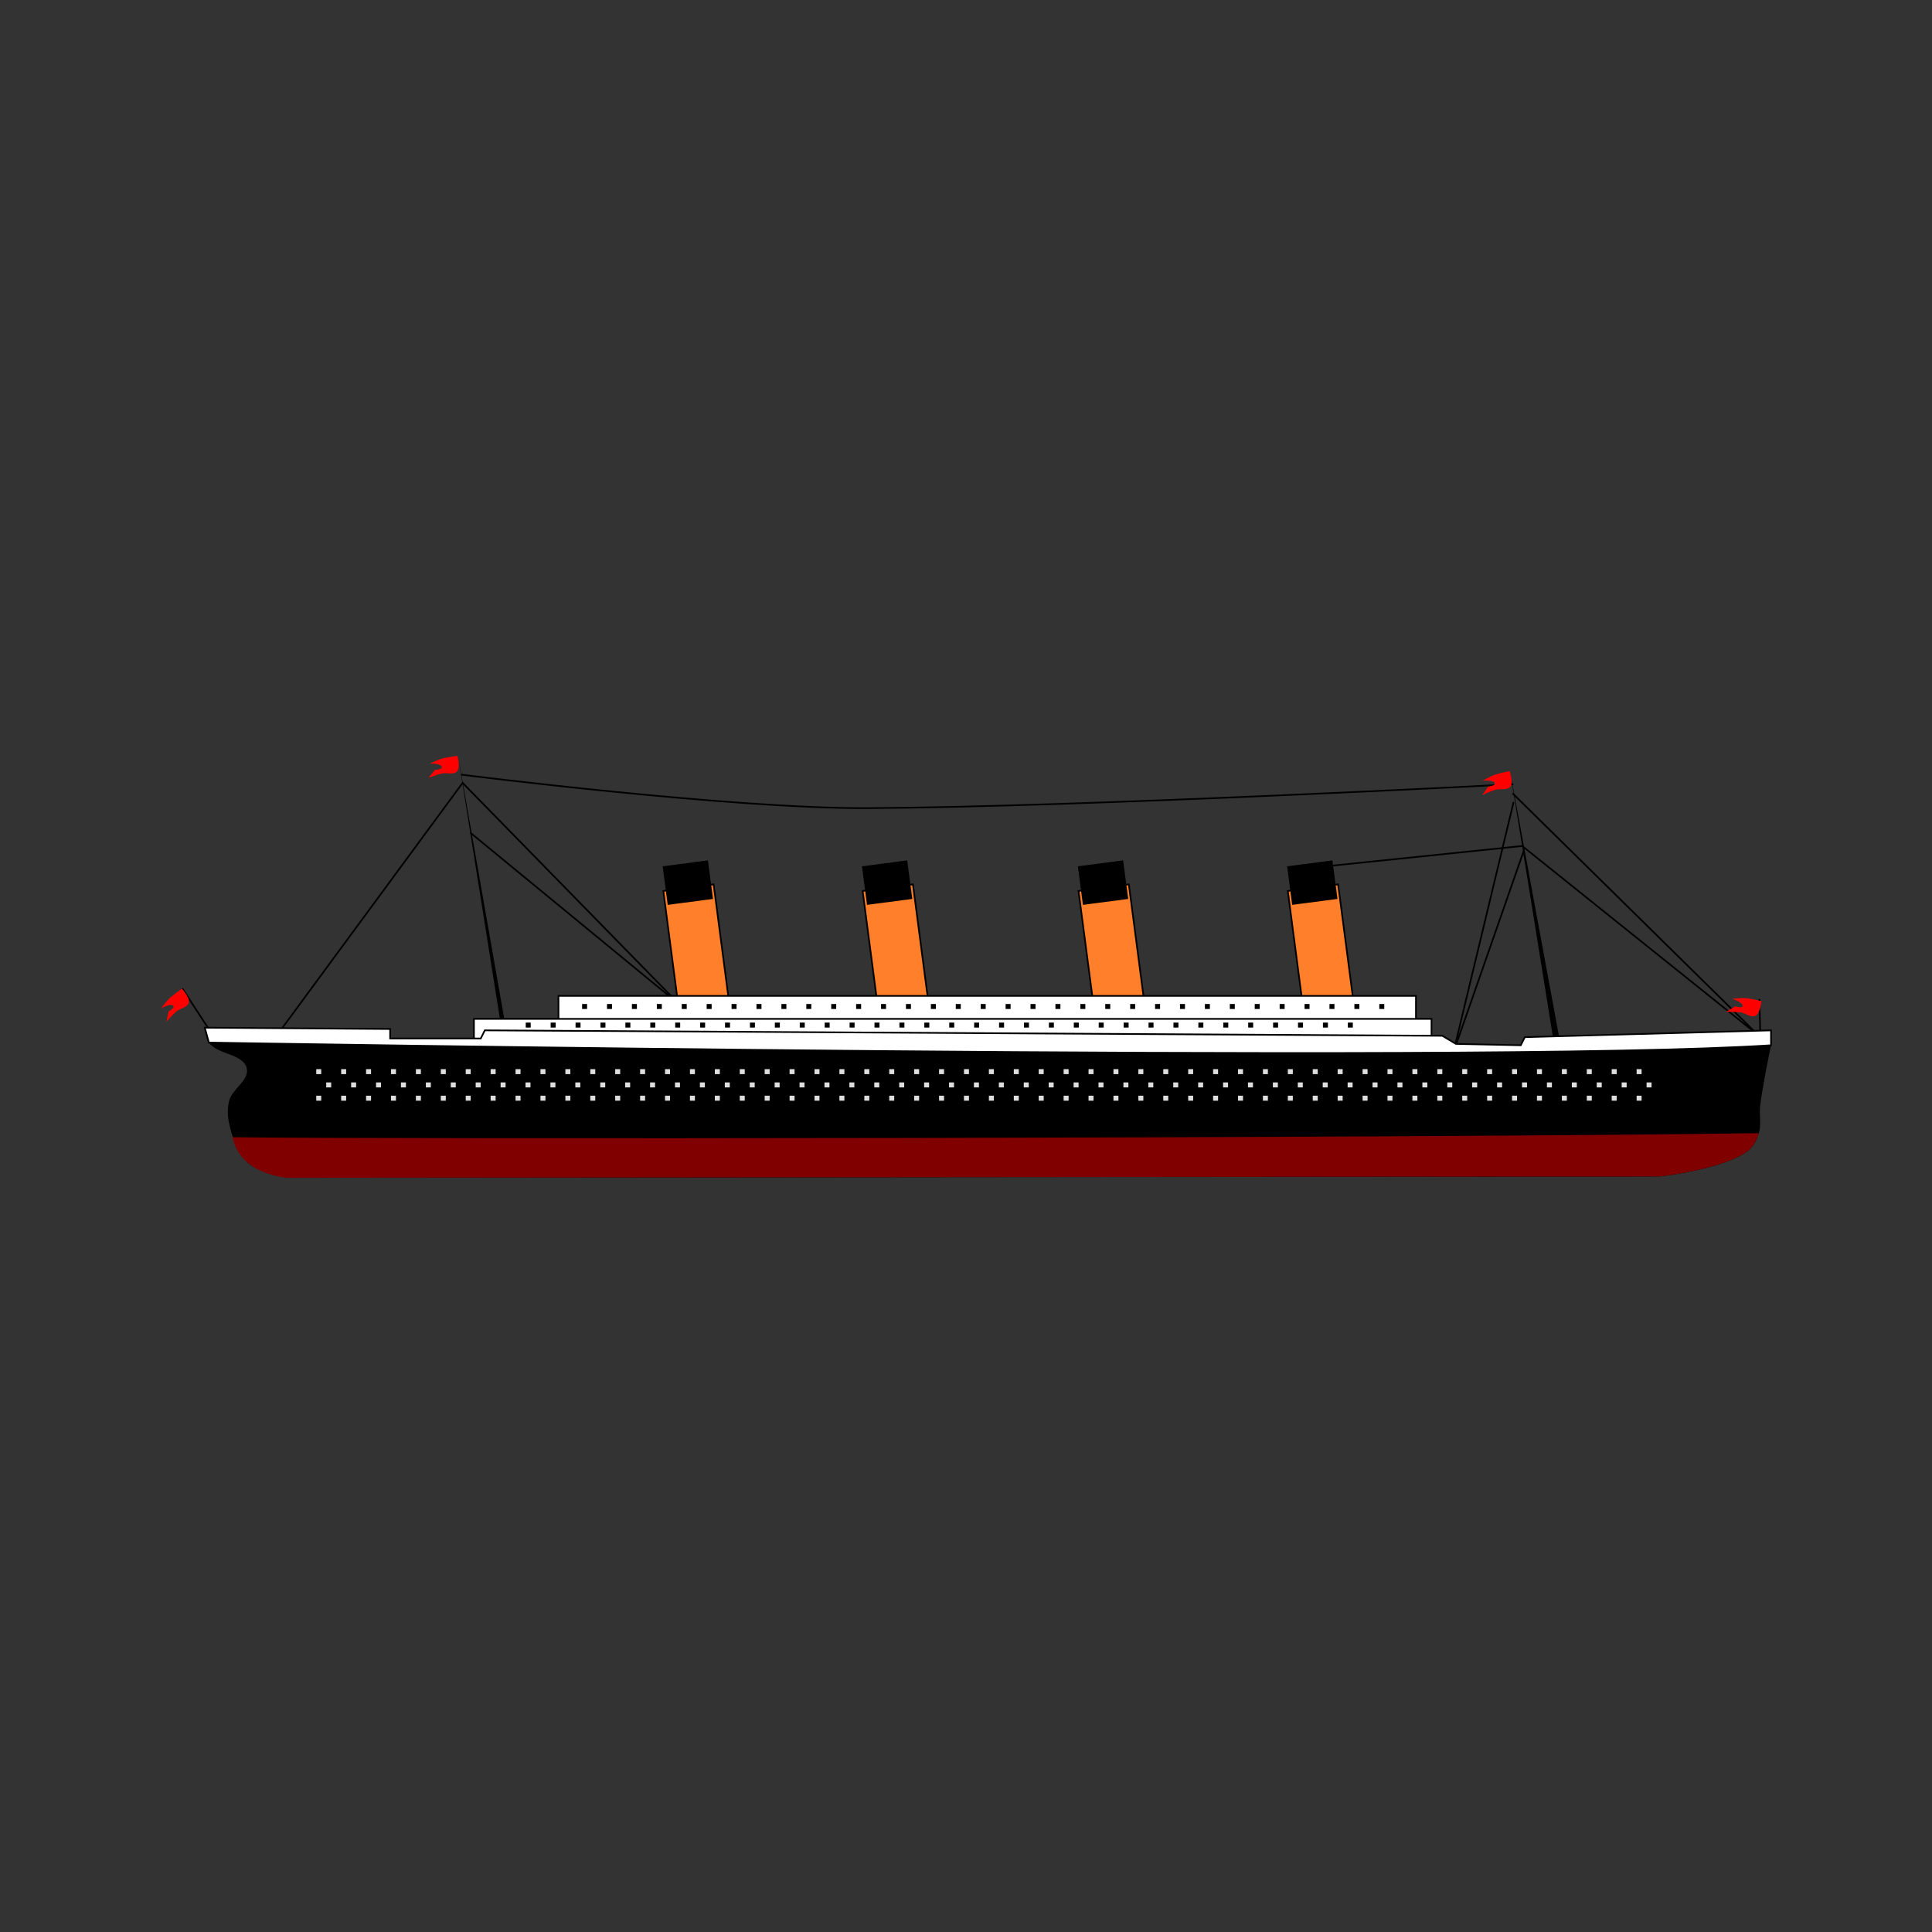 <svg:svg xmlns:dc="http://purl.org/dc/elements/1.1/" xmlns:ns1="http://sodipodi.sourceforge.net/DTD/sodipodi-0.dtd" xmlns:ns2="http://www.inkscape.org/namespaces/inkscape" xmlns:ns4="http://creativecommons.org/ns#" xmlns:rdf="http://www.w3.org/1999/02/22-rdf-syntax-ns#" xmlns:svg="http://www.w3.org/2000/svg" height="1163.267" id="svg2985" version="1.1" viewBox="-96.939 -454.095 1163.267 1163.267" width="1163.267" ns1:docname="_svgclean2.svg" ns2:version="0.48.3.1 r9886">
  <svg:rect x="-96.939" y="-454.095" width="1163.267" height="1163.267" fill="#333333" stroke="none"/>
  <ns1:namedview bordercolor="#666666" borderopacity="1.0" id="namedview2989" pagecolor="#ffffff" showgrid="false" ns2:current-layer="layer2" ns2:cx="384.68255" ns2:cy="-209.16758" ns2:document-units="mm" ns2:pageopacity="0.0" ns2:pageshadow="2" ns2:window-height="645" ns2:window-maximized="0" ns2:window-width="674" ns2:window-x="0" ns2:window-y="0" ns2:zoom="0.43415836" />
  <svg:g id="layer2" transform="translate(-35.515,-223.55)" ns2:groupmode="layer" ns2:label="Layer">
    <svg:g id="g3813" transform="matrix(.992 -.13 .13 .992 -35.478 48.969)">
      <svg:rect height="81.841" id="rect3809" style="color:#000000;stroke:#000000;stroke-linecap:round;fill:#ff7f2a" width="30.538" x="336.73" y="303.13" />
      <svg:rect height="22.394" id="rect3811" style="color:#000000;stroke:#000000;stroke-linecap:round;fill:#000000" width="26.466" x="338.77" y="288.88" />
    </svg:g>
    <svg:g id="g3817" transform="matrix(.992 -.13 .13 .992 84.522 48.969)">
      <svg:rect height="81.841" id="rect3819" style="color:#000000;stroke:#000000;stroke-linecap:round;fill:#ff7f2a" width="30.538" x="336.73" y="303.13" />
      <svg:rect height="22.394" id="rect3821" style="color:#000000;stroke:#000000;stroke-linecap:round;fill:#000000" width="26.466" x="338.77" y="288.88" />
    </svg:g>
    <svg:g id="g3823" transform="matrix(.992 -.13 .13 .992 214.52 48.969)">
      <svg:rect height="81.841" id="rect3825" style="color:#000000;stroke:#000000;stroke-linecap:round;fill:#ff7f2a" width="30.538" x="336.73" y="303.13" />
      <svg:rect height="22.394" id="rect3827" style="color:#000000;stroke:#000000;stroke-linecap:round;fill:#000000" width="26.466" x="338.77" y="288.88" />
    </svg:g>
    <svg:g id="g3829" transform="matrix(.992 -.13 .13 .992 340.52 48.969)">
      <svg:rect height="81.841" id="rect3831" style="color:#000000;stroke:#000000;stroke-linecap:round;fill:#ff7f2a" width="30.538" x="336.73" y="303.13" />
      <svg:rect height="22.394" id="rect3833" style="color:#000000;stroke:#000000;stroke-linecap:round;fill:#000000" width="26.466" x="338.77" y="288.88" />
    </svg:g>
    <svg:path d="m217.09 240.82 130.71 133.59-126.11-103.65" id="path3847" style="stroke:#000000;stroke-width:1px;fill:none" ns2:connector-curvature="0" />
    <svg:rect height="27.28" id="rect3807" style="color:#000000;stroke:#000000;stroke-linecap:round;fill:#ffffff" width="516.29" x="274.84" y="369.09" />
    <svg:path d="m240.7 389.96-26.49-166.41 29.94 170.44z" id="path3835" style="fill:#000000" ns2:connector-curvature="0" />
    <svg:rect height="36.238" id="rect3805" style="color:#000000;stroke:#000000;stroke-linecap:round;fill:#ffffff" width="576.55" x="223.94" y="382.93" />
    <svg:path d="m998.48 392.84-0.576-21.881" id="path3851" style="stroke:#000000;stroke-width:1px;fill:none" ns2:connector-curvature="0" />
    <svg:path d="m64.493 389.39-16.124-24.77" id="path3849" style="stroke:#000000;stroke-width:1px;fill:none" ns2:connector-curvature="0" />
    <svg:path d="m61.875 388.22s0.663 6.448 2.469 8.969c5.344 7.463 20.606 6.551 22.781 15.469 1.754 7.191-8.747 12.356-10.562 19.531-1.132 4.473-1.027 9.345 0 13.844 1.945 8.521 4.935 17.716 11.375 23.625 6.207 5.695 23.625 8.969 23.625 8.969l826.56-0.812s38.329-4.308 52.938-15.469c3.292-2.515 5.275-6.636 6.5-10.594 1.606-5.191 0.199-10.882 0.812-16.281 1.401-12.332 6.531-36.656 6.531-36.656v-8.969l-148.22 4.094-2.438 4.875-39.08-0.82-8.16-4.88-576.53-3.281-2.438 4.906h-54.562v-5.719z" id="path3006" style="fill:#000000" ns1:nodetypes="caaaaaccaaaccccccccccc" ns2:connector-curvature="0" />
    <svg:path d="m78.573 454.18c4.577 22.8 32.987 24.44 32.987 24.44l826.56-0.812s38.329-4.308 52.938-15.469c3.292-2.515 5.275-6.636 6.5-10.594-223.95 3.213-834.43 3.638-918.99 2.434z" id="path3795" style="fill:#800000" ns1:nodetypes="cccacc" ns2:connector-curvature="0" />
    <svg:path d="m875.01 403.29c0-1.629-27.28-169.79-27.28-169.79l32.167 174.27z" id="path3837" style="fill:#000000" ns2:connector-curvature="0" />
    <svg:path d="m217.43 240.42-111.16 151.06" id="path3839" style="stroke:#000000;stroke-width:1px;fill:none" ns2:connector-curvature="0" />
    <svg:path d="m738.21 290.92 116.89-12.09 142.23 114.01-147.99-145.68" id="path3843" style="stroke:#000000;stroke-width:1px;fill:none" ns2:connector-curvature="0" />
    <svg:path d="m849.92 252.34-36.28 150.87 42.61-122.08" id="path3845" style="stroke:#000000;stroke-width:1px;fill:none" ns2:connector-curvature="0" />
    <svg:path d="m61.875 388.22 2.469 8.969s763.26 13.047 940.56 1.625v-8.969l-148.22 4.094-2.438 4.875-39.08-0.82-8.16-4.88-576.53-3.281-2.438 4.906h-54.562v-5.72z" id="path3797" style="stroke:#000000;fill:#ffffff" ns1:nodetypes="ccccccccccccc" ns2:connector-curvature="0" />
    <svg:path d="m216.28 235.88s162.92 20.614 244.77 20.16c129.66-0.72 388.72-14.39 388.72-14.39" id="path3841" style="stroke:#000000;stroke-width:1px;fill:none" ns1:nodetypes="csc" ns2:connector-curvature="0" />
    <svg:path d="m35.515 376.65s3.115-4.175 4.982-5.975c2.317-2.235 7.635-5.913 7.635-5.913s4.866 5.334 4.115 8.343c-0.761 3.05-5.281 3.448-7.657 5.506-2.105 1.823-5.795 6.018-5.795 6.018l1.3-6.186s3.593-1.958 2.886-3.212c-1.244-2.207-7.468 1.418-7.468 1.418z" id="path3853" style="fill:#ff0000" ns1:nodetypes="cacaaccac" ns2:connector-curvature="0" />
    <svg:path d="m831.24 239.54s4.535-2.563 6.969-3.457c3.022-1.11 9.372-2.329 9.372-2.329s2.3 6.844 0.399 9.294c-1.927 2.484-6.223 1.024-9.228 1.948-2.662 0.819-7.73 3.168-7.73 3.168l3.686-5.135s4.078-0.342 3.937-1.774c-0.248-2.522-7.405-1.715-7.405-1.715z" id="path3855" style="fill:#ff0000" ns1:nodetypes="cacaaccac" ns2:connector-curvature="0" />
    <svg:path d="m981.79 370.82s5.187-0.473 7.774-0.288c3.211 0.23 9.501 1.728 9.501 1.728s-0.715 7.185-3.455 8.637c-2.777 1.472-6.094-1.624-9.213-2.015-2.763-0.347-8.35-0.288-8.35-0.288l5.47-3.167s3.858 1.364 4.319 0c0.81-2.401-6.046-4.607-6.046-4.607z" id="path3857" style="fill:#ff0000" ns1:nodetypes="cacaaccac" ns2:connector-curvature="0" />
    <svg:path d="m981.79 370.82s5.187-0.473 7.774-0.288c3.211 0.23 9.501 1.728 9.501 1.728s-0.715 7.185-3.455 8.637c-2.777 1.472-6.094-1.624-9.213-2.015-2.763-0.347-8.35-0.288-8.35-0.288l5.47-3.167s3.858 1.364 4.319 0c0.81-2.401-6.046-4.607-6.046-4.607z" id="path3859" style="fill:#ff0000" ns1:nodetypes="cacaaccac" ns2:connector-curvature="0" />
    <svg:path d="m202.36 227.01c-2.372 0.938-5.008 2.223-5.008 2.223s7.177-0.321 7.252 2.212c0.042 1.439-4.044 1.499-4.044 1.499l-4.031 4.86s5.221-1.972 7.932-2.607c3.061-0.717 7.247 1.018 9.339-1.328 2.064-2.314 0.226-9.282 0.226-9.282s-6.426 0.76-9.516 1.661c-0.622 0.181-1.359 0.451-2.15 0.764z" id="path3853-7" style="fill:#ff0000" ns2:connector-curvature="0" />
    <svg:path d="m128.99 414.69h800.37" id="path3880" style="stroke-dasharray:3, 12;stroke:#dedede;stroke-width:3;stroke-miterlimit:3.6;fill:none" ns2:connector-curvature="0" />
    <svg:path d="m134.99 422.69h800.37" id="path3882" style="stroke-dasharray:3, 12;stroke:#dedede;stroke-width:3;stroke-miterlimit:3.6;fill:none" ns2:connector-curvature="0" />
    <svg:path d="m128.99 430.69h800.37" id="path3884" style="stroke-dasharray:3, 12;stroke:#dedede;stroke-width:3;stroke-miterlimit:3.6;fill:none" ns2:connector-curvature="0" />
    <svg:path d="m255.12 386.66h507.79" id="path3886" style="stroke-dasharray:3, 12;stroke:#000000;stroke-width:3;stroke-miterlimit:3.6;fill:none" ns2:connector-curvature="0" />
    <svg:path d="m289.06 375.47h486.04" id="path3888" style="stroke-dasharray:3, 12;stroke:#000000;stroke-width:3;stroke-miterlimit:3.6;fill:none" ns2:connector-curvature="0" />
  </svg:g>
</svg:svg>